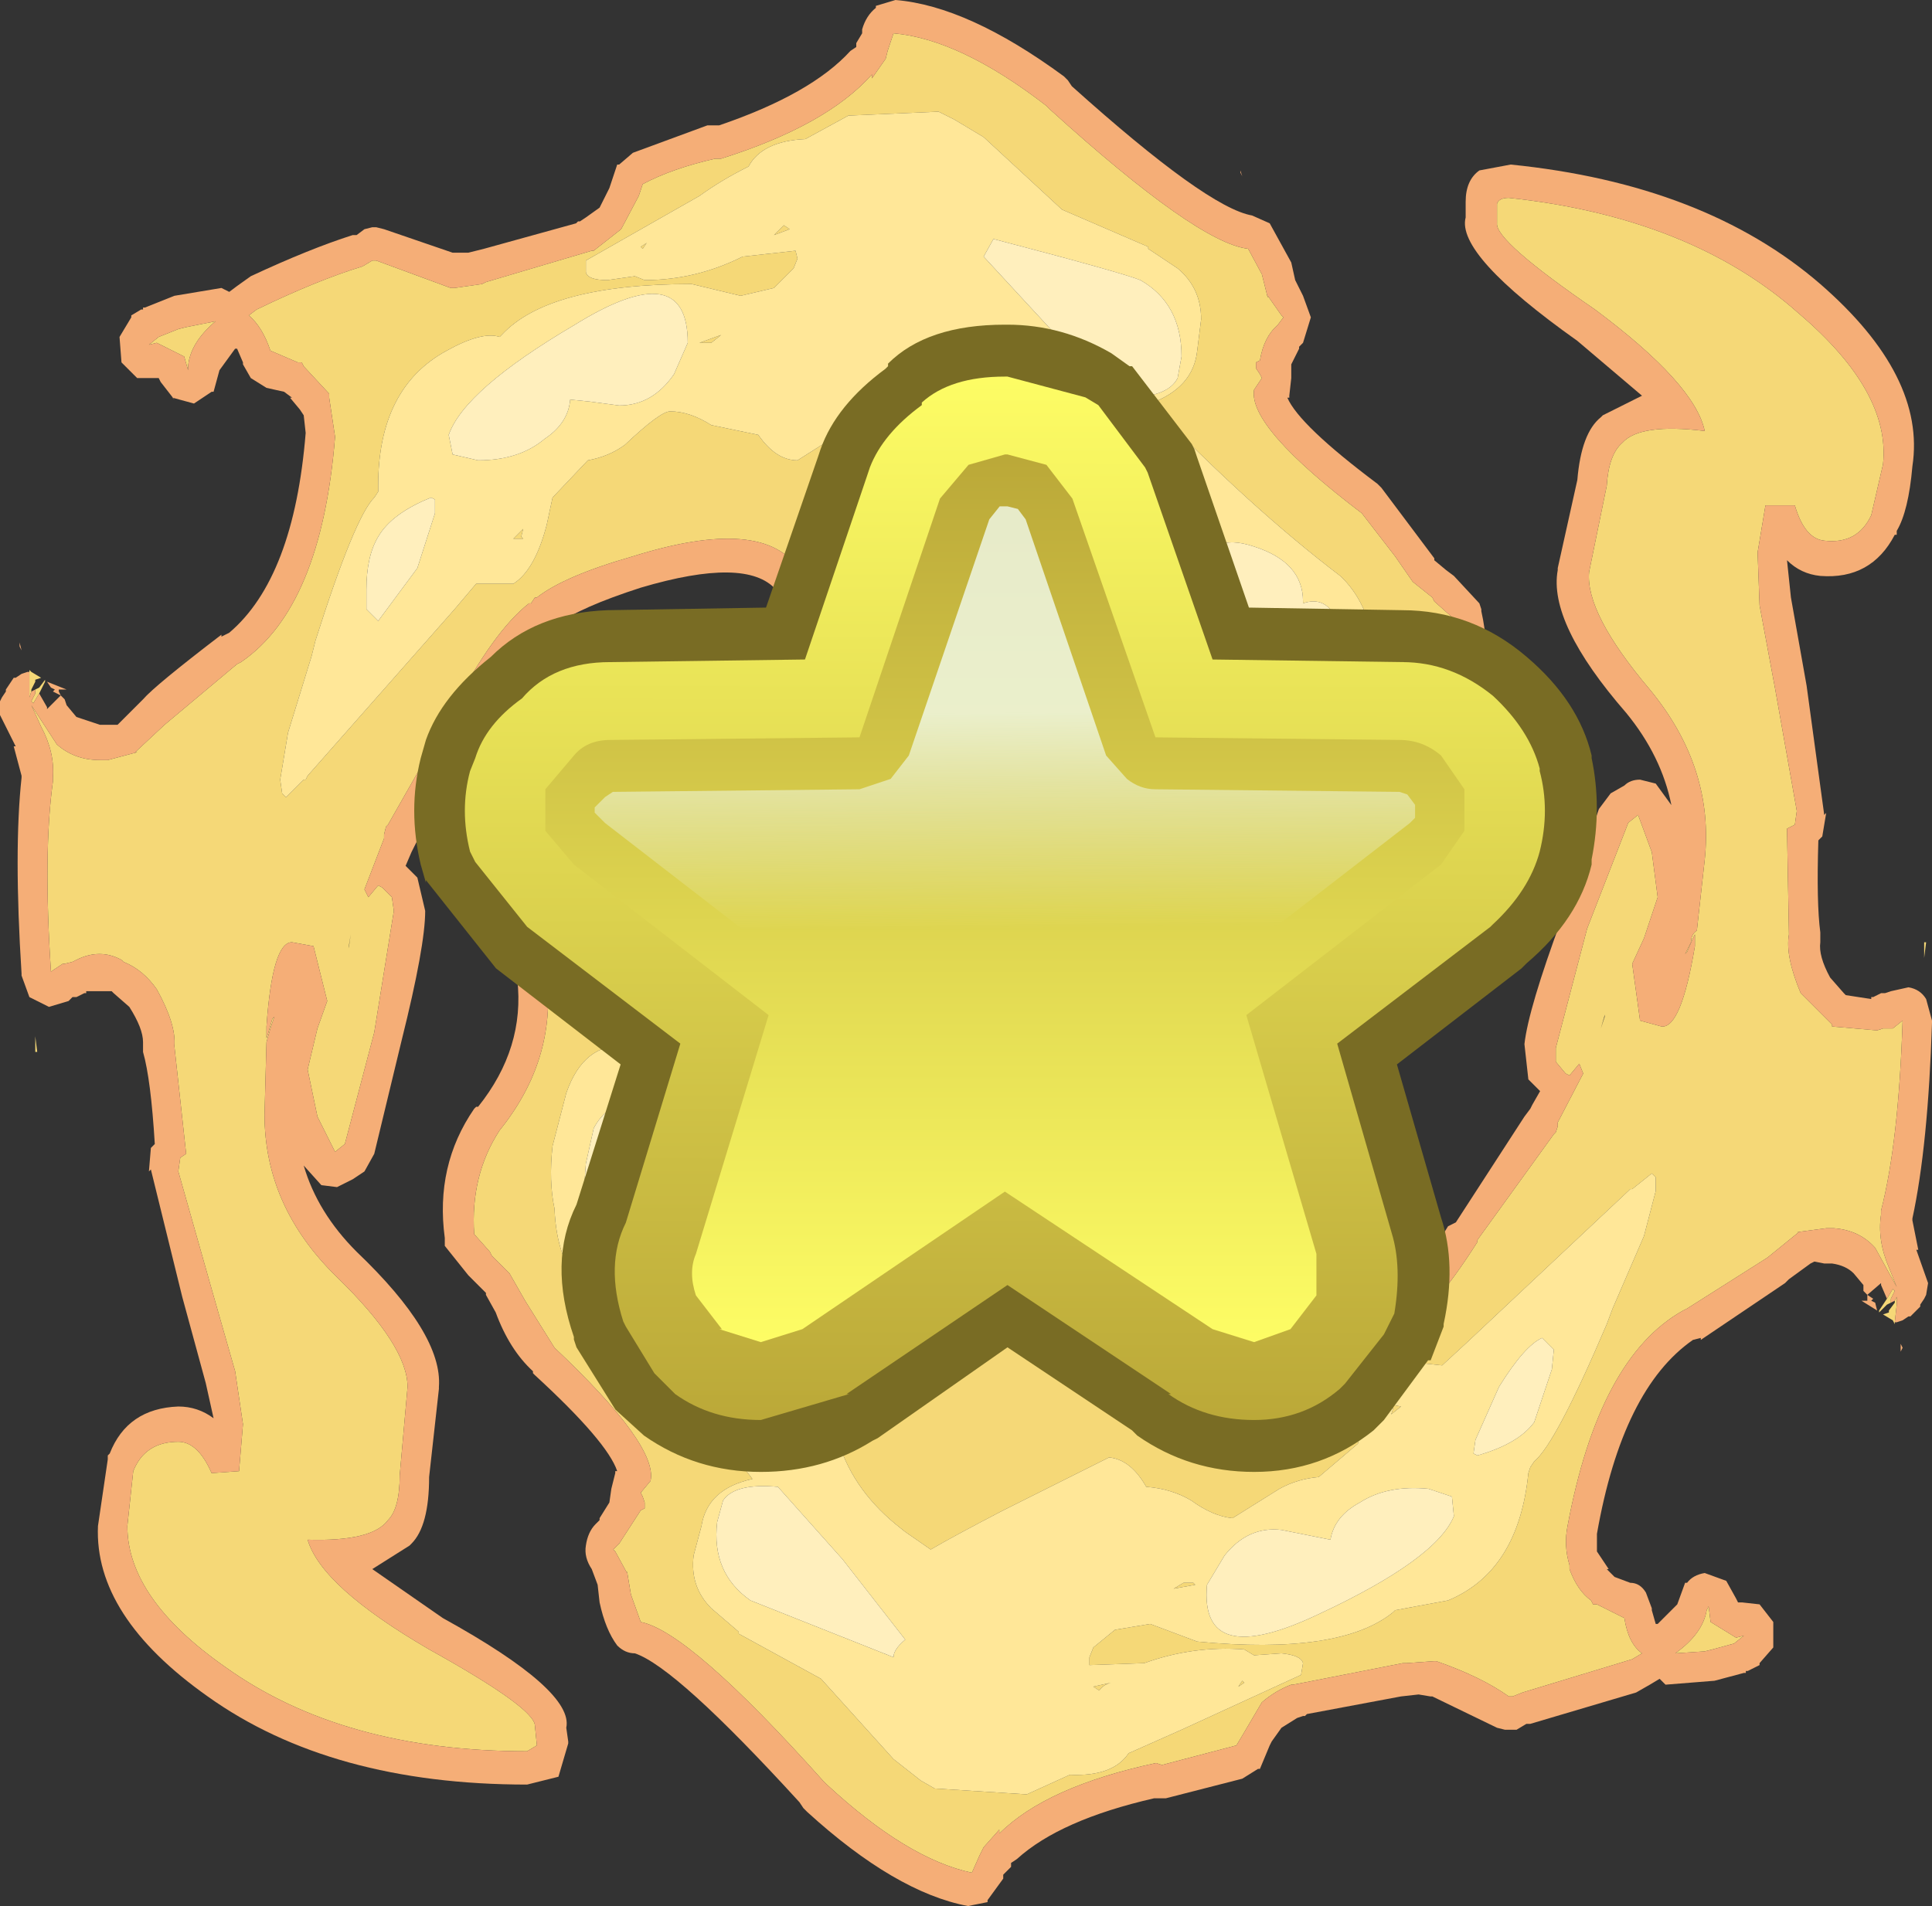 <?xml version="1.0" encoding="UTF-8" standalone="no"?>
<svg xmlns:ffdec="https://www.free-decompiler.com/flash" xmlns:xlink="http://www.w3.org/1999/xlink" ffdec:objectType="frame" height="48.65px" width="49.3px" xmlns="http://www.w3.org/2000/svg">
  <rect width="100%" height="100%" fill="#333333" stroke="none"/>
  <g transform="matrix(1.0, 0.0, 0.0, 1.0, 7.05, 4.4)">
    <use ffdec:characterId="245" height="48.65" transform="matrix(1.0, 0.0, 0.0, 1.0, -7.05, -4.4)" width="49.3" xlink:href="#shape0"/>
    <use ffdec:characterId="45" height="22.1" transform="matrix(1.325, 0.0, 0.0, 1.325, 3.487, 3.887)" width="22.8" xlink:href="#sprite0"/>
  </g>
  <defs>
    <g id="shape0" transform="matrix(1.0, 0.0, 0.0, 1.0, 7.05, 4.4)">
      <path d="M41.3 29.35 L41.3 29.4 41.25 29.3 41.0 29.15 41.15 29.1 41.15 29.05 41.3 28.85 41.3 28.8 41.35 28.7 41.35 28.85 41.35 28.9 41.3 29.35 M41.2 28.85 L41.1 28.9 40.9 29.1 40.9 29.05 41.1 28.75 41.25 28.5 41.3 28.55 41.2 28.75 41.2 28.85 M17.1 26.75 Q17.5 27.2 18.05 27.25 L20.55 27.5 21.0 27.55 Q20.75 28.25 21.05 28.95 L21.15 29.4 21.45 29.9 21.5 29.95 Q22.25 31.45 25.7 30.75 L28.25 29.95 28.3 29.95 28.4 29.8 28.45 29.8 Q29.45 29.2 30.65 27.3 L30.65 27.25 32.6 24.55 32.65 24.5 32.7 24.35 32.7 24.25 33.35 23.0 33.25 22.75 33.0 23.05 32.9 23.0 32.65 22.7 32.65 22.35 33.45 19.3 34.5 16.6 34.75 16.4 35.1 17.35 35.25 18.5 34.9 19.55 34.6 20.2 34.8 21.65 35.35 21.8 Q35.85 21.85 36.2 19.75 L36.2 19.45 36.15 19.55 36.0 19.9 35.95 19.95 36.1 19.65 Q36.1 19.45 36.25 19.35 L36.45 17.55 Q36.7 15.2 35.05 13.2 33.4 11.25 33.5 10.2 L33.95 8.0 Q34.0 7.2 34.35 6.9 34.8 6.4 36.45 6.6 36.2 5.4 33.65 3.5 31.1 1.75 31.15 1.3 L31.15 0.8 Q31.2 0.65 31.45 0.65 36.1 1.15 38.85 3.6 41.2 5.6 41.0 7.45 L40.7 8.75 Q40.35 9.5 39.5 9.4 39.0 9.35 38.75 8.5 L38.0 8.5 37.8 9.7 37.85 11.05 38.25 13.2 38.8 16.3 38.75 16.65 38.55 16.75 38.6 19.45 Q38.5 20.0 38.9 20.95 L39.7 21.75 39.7 21.8 40.85 21.9 41.0 21.85 41.25 21.85 41.5 21.65 Q41.4 24.75 40.95 26.5 L40.95 26.6 Q40.85 27.25 41.15 27.95 L41.35 28.45 40.8 27.45 Q40.4 27.0 39.75 26.95 L39.55 26.95 38.8 27.05 38.85 27.05 38.05 27.7 36.0 29.0 35.9 29.05 Q33.75 30.25 32.95 34.55 32.85 35.05 33.0 35.55 L33.0 35.65 Q33.2 36.2 33.55 36.45 L33.6 36.55 33.7 36.55 34.4 36.9 Q34.5 37.55 34.85 37.8 L34.6 37.95 31.8 38.8 31.55 38.9 31.45 38.9 Q30.75 38.4 29.6 38.0 L29.55 38.0 28.85 38.05 28.75 38.05 25.95 38.6 25.9 38.6 Q25.5 38.75 25.15 39.05 L24.65 39.9 24.5 40.15 22.6 40.65 22.45 40.6 Q19.65 41.2 18.45 42.4 L18.45 42.3 18.05 42.75 17.95 42.95 17.75 43.4 Q16.1 43.05 14.05 41.15 L13.95 41.05 Q10.55 37.25 9.3 37.0 L9.05 36.3 8.95 35.7 8.95 35.75 8.65 35.2 8.6 35.15 8.75 35.0 9.3 34.15 9.4 34.1 9.4 33.95 9.35 33.8 9.3 33.7 9.55 33.4 Q9.75 32.5 7.1 30.0 L6.35 28.8 5.95 28.1 5.5 27.65 5.45 27.55 5.05 27.1 Q4.95 25.6 5.7 24.45 7.15 22.65 6.9 20.5 L7.2 20.15 7.4 19.9 7.5 19.95 11.2 20.6 11.3 20.6 11.9 20.65 12.2 20.9 12.25 20.9 12.8 21.9 12.8 22.05 13.0 22.25 13.05 22.35 Q13.95 23.5 15.0 23.9 L14.95 23.9 15.2 24.0 15.95 24.25 Q15.85 24.5 15.9 24.75 L15.9 24.8 16.2 25.65 14.85 24.8 12.7 24.4 11.45 23.9 11.35 23.85 8.95 22.3 Q7.85 22.2 7.4 23.5 L7.05 24.85 Q6.95 25.75 7.1 26.45 7.15 27.75 7.8 28.45 9.95 30.45 12.15 33.35 11.0 33.6 10.85 34.55 L10.65 35.3 Q10.55 36.1 11.1 36.65 L11.8 37.25 11.8 37.3 13.9 38.45 15.75 40.5 16.45 41.05 16.8 41.25 19.15 41.4 20.25 40.9 Q21.35 40.95 21.75 40.35 L23.1 39.75 26.15 38.35 26.2 38.05 Q26.15 37.85 25.65 37.8 L24.95 37.85 24.7 37.7 Q23.4 37.6 22.15 38.05 L20.75 38.1 20.75 37.9 20.85 37.65 21.4 37.2 22.3 37.05 23.5 37.5 Q27.15 37.85 28.5 36.75 L28.55 36.7 29.9 36.45 Q31.7 35.7 31.95 33.2 L32.0 33.05 32.1 32.9 Q32.65 32.45 33.95 29.4 L34.1 29.0 34.9 27.15 35.2 26.0 35.2 25.65 35.1 25.55 34.6 25.95 34.55 25.95 34.5 26.0 30.4 29.85 29.75 30.45 28.8 30.35 Q28.25 30.65 27.8 31.75 L27.6 32.45 26.6 33.3 Q26.05 33.35 25.6 33.6 L24.4 34.35 Q23.9 34.3 23.35 33.9 22.85 33.6 22.2 33.55 21.8 32.85 21.25 32.8 L18.55 34.15 Q17.3 34.8 16.7 35.15 L16.05 34.7 15.8 34.5 Q14.65 33.55 14.3 32.25 L13.5 30.0 13.15 28.85 13.8 28.0 Q14.65 28.1 15.45 29.6 L16.1 31.2 Q16.6 30.9 16.7 30.3 L16.95 29.6 17.25 28.65 Q17.4 27.45 17.1 26.75 M42.1 19.65 L42.05 20.05 42.05 19.65 42.1 19.65 M33.9 21.5 L33.8 21.85 33.9 21.55 33.9 21.5 M16.65 29.55 L16.6 29.4 16.7 29.05 16.75 28.85 16.7 29.25 16.65 29.55 M36.6 37.0 L37.25 37.4 37.45 37.35 37.2 37.55 36.65 37.7 36.45 37.75 35.7 37.8 Q36.4 37.3 36.5 36.7 L36.55 36.6 36.6 37.0 M21.3 27.2 Q21.2 27.2 21.15 27.3 L21.25 27.05 21.55 26.7 21.6 27.1 21.3 27.2 M23.4 36.0 L23.45 36.05 22.9 36.15 23.15 36.0 23.4 36.0 M28.45 31.45 L28.7 31.5 28.45 31.7 28.5 31.55 28.45 31.45 M24.55 38.65 L24.65 38.5 24.7 38.55 24.55 38.65 M20.85 38.65 L21.3 38.55 Q21.1 38.6 21.0 38.75 L20.85 38.65" fill="#f5d877" fill-rule="evenodd" stroke="none"/>
      <path d="M41.1 28.75 L40.95 28.4 40.95 28.35 40.6 28.65 40.75 28.75 40.7 28.8 40.8 28.85 40.85 29.05 40.45 28.8 40.6 28.8 40.6 28.75 40.6 28.65 40.55 28.6 40.5 28.55 40.5 28.4 40.25 28.1 Q40.05 27.9 39.7 27.85 L39.5 27.85 39.25 27.8 39.15 27.85 38.6 28.25 38.55 28.3 38.5 28.35 36.35 29.8 36.35 29.75 36.15 29.8 Q34.35 31.05 33.7 34.75 L33.7 35.2 33.8 35.35 34.0 35.65 33.95 35.65 34.15 35.85 34.55 36.0 Q34.8 36.0 34.95 36.25 L35.1 36.65 35.1 36.7 35.2 37.05 35.25 37.05 35.75 36.55 35.95 36.0 36.0 36.0 Q36.15 35.8 36.45 35.75 L37.0 35.95 37.25 36.4 37.3 36.5 37.4 36.5 37.85 36.55 38.2 37.0 38.2 37.65 37.85 38.05 37.85 38.1 37.55 38.25 37.5 38.25 37.5 38.3 37.45 38.3 36.7 38.5 35.45 38.6 35.3 38.45 35.05 38.6 34.7 38.8 32.0 39.6 31.9 39.6 31.65 39.75 31.45 39.75 31.35 39.75 31.15 39.7 29.5 38.9 29.45 38.9 29.15 38.85 28.7 38.9 26.3 39.35 26.25 39.4 26.2 39.4 26.05 39.45 25.65 39.7 25.4 40.05 25.35 40.15 25.1 40.75 25.05 40.75 24.65 41.0 22.7 41.5 22.55 41.5 22.5 41.5 22.4 41.5 Q20.0 42.05 18.9 43.05 L18.75 43.15 18.75 43.25 18.55 43.45 18.55 43.55 18.15 44.1 18.15 44.15 17.65 44.25 Q15.8 43.9 13.55 41.85 L13.5 41.8 13.45 41.75 13.35 41.6 Q10.2 38.15 9.15 37.8 8.9 37.8 8.7 37.6 8.4 37.2 8.25 36.5 L8.2 36.05 8.05 35.65 Q7.85 35.35 7.9 35.05 7.95 34.7 8.15 34.5 L8.25 34.4 8.25 34.35 8.5 33.95 8.55 33.6 8.65 33.2 8.65 33.15 8.7 33.15 Q8.45 32.4 6.6 30.7 L6.55 30.65 6.55 30.6 Q5.95 30.05 5.6 29.1 L5.35 28.65 5.35 28.6 5.1 28.35 4.9 28.15 4.3 27.4 4.3 27.25 4.3 27.2 Q4.05 25.35 5.05 23.9 L5.1 23.85 5.15 23.85 Q6.35 22.35 6.15 20.6 L6.15 20.3 6.15 20.2 6.3 19.85 6.3 19.8 6.65 19.55 6.85 19.25 7.15 19.1 7.2 19.1 7.3 19.05 7.45 19.0 7.5 19.0 11.4 19.75 11.45 19.8 11.8 19.75 11.8 19.8 12.3 19.9 12.35 19.9 12.5 20.1 12.65 20.15 12.9 20.4 13.45 21.5 13.5 21.55 13.55 21.55 13.7 21.8 Q14.45 22.75 15.3 23.1 L15.45 23.1 16.15 23.35 16.6 23.8 16.7 24.45 16.65 24.65 16.7 24.8 16.85 25.05 16.85 25.2 16.9 25.25 17.05 25.4 17.25 25.6 17.55 26.0 17.6 26.1 17.7 26.1 17.7 26.15 17.75 26.1 18.15 26.35 20.6 26.6 21.05 26.1 21.55 25.9 Q21.85 25.85 22.05 26.1 L22.3 26.45 22.35 26.5 22.4 26.85 22.4 27.2 22.4 27.25 22.1 27.75 21.7 27.95 21.75 28.6 21.8 28.8 21.85 29.0 21.85 29.05 21.9 29.05 22.0 29.3 22.15 29.5 22.15 29.55 Q22.8 30.45 25.6 29.9 L27.8 29.2 27.9 29.15 28.05 29.05 28.2 28.95 Q29.0 28.4 29.9 26.9 L30.1 26.8 31.85 24.1 32.0 23.9 32.05 23.8 32.25 23.45 31.95 23.15 31.85 22.25 Q31.95 21.35 32.8 19.05 L33.75 16.25 34.05 15.85 34.4 15.65 Q34.55 15.5 34.8 15.5 L35.2 15.6 35.6 16.15 Q35.35 14.9 34.45 13.8 32.45 11.5 32.7 10.15 L32.7 10.1 33.2 7.85 Q33.3 6.65 33.8 6.25 L33.85 6.2 34.85 5.7 33.2 4.3 Q30.1 2.1 30.35 1.15 L30.35 0.8 30.35 0.75 Q30.35 0.2 30.7 -0.05 L31.5 -0.2 Q36.45 0.3 39.4 2.85 42.1 5.2 41.75 7.5 41.65 8.65 41.35 9.15 L41.35 9.25 41.3 9.25 Q40.7 10.4 39.4 10.3 38.9 10.25 38.55 9.9 L38.65 10.85 39.05 13.1 39.5 16.4 39.55 16.35 39.45 16.95 39.35 17.05 Q39.3 18.65 39.4 19.4 L39.4 19.65 Q39.35 20.0 39.65 20.55 L40.0 20.95 40.05 21.0 40.7 21.1 40.7 21.05 40.75 21.05 40.95 20.95 41.05 20.95 41.2 20.9 41.65 20.8 Q41.95 20.85 42.1 21.1 L42.25 21.65 42.25 21.7 Q42.15 24.85 41.75 26.7 L41.75 26.75 41.9 27.5 41.85 27.5 42.15 28.35 42.1 28.65 42.05 28.75 41.95 28.9 41.95 28.95 41.7 29.2 41.65 29.2 41.5 29.3 41.35 29.35 41.3 29.35 41.35 28.9 41.35 28.85 41.35 28.7 41.3 28.8 41.2 28.85 41.2 28.75 41.3 28.55 41.25 28.5 41.1 28.75 M16.2 25.65 L15.9 24.8 15.9 24.75 Q15.85 24.5 15.95 24.25 L15.2 24.0 14.95 23.9 15.0 23.9 Q13.95 23.5 13.05 22.35 L13.0 22.25 12.8 22.05 12.8 21.9 12.25 20.9 12.2 20.9 11.9 20.65 11.3 20.6 11.2 20.6 7.5 19.95 7.4 19.9 7.2 20.15 6.9 20.5 Q7.15 22.65 5.7 24.45 4.95 25.6 5.05 27.1 L5.45 27.55 5.5 27.65 5.95 28.1 6.35 28.8 7.1 30.0 Q9.75 32.5 9.55 33.4 L9.3 33.7 9.35 33.8 9.4 33.95 9.4 34.1 9.3 34.15 8.75 35.0 8.6 35.15 8.65 35.2 8.95 35.75 8.95 35.7 9.05 36.3 9.3 37.0 Q10.55 37.25 13.95 41.05 L14.05 41.15 Q16.1 43.05 17.75 43.4 L17.95 42.95 18.05 42.75 18.45 42.3 18.45 42.4 Q19.65 41.2 22.45 40.6 L22.6 40.65 24.5 40.15 24.65 39.9 25.15 39.05 Q25.5 38.75 25.9 38.6 L25.95 38.6 28.75 38.05 28.85 38.05 29.55 38.0 29.6 38.0 Q30.75 38.4 31.45 38.9 L31.55 38.9 31.8 38.8 34.6 37.95 34.85 37.8 Q34.5 37.55 34.4 36.9 L33.7 36.55 33.6 36.55 33.55 36.45 Q33.2 36.2 33.0 35.65 L33.0 35.55 Q32.85 35.05 32.95 34.55 33.75 30.25 35.9 29.05 L36.0 29.0 38.05 27.7 38.85 27.05 38.8 27.05 39.55 26.95 39.75 26.95 Q40.4 27.0 40.8 27.45 L41.35 28.45 41.15 27.95 Q40.85 27.25 40.95 26.6 L40.95 26.5 Q41.4 24.75 41.5 21.65 L41.25 21.85 41.0 21.85 40.85 21.9 39.7 21.8 39.7 21.75 38.9 20.95 Q38.5 20.0 38.6 19.45 L38.55 16.75 38.75 16.65 38.8 16.3 38.25 13.2 37.85 11.05 37.8 9.7 38.0 8.5 38.75 8.5 Q39.0 9.35 39.5 9.4 40.35 9.5 40.7 8.75 L41.0 7.45 Q41.2 5.6 38.85 3.6 36.1 1.15 31.45 0.65 31.2 0.65 31.15 0.8 L31.15 1.3 Q31.1 1.75 33.65 3.5 36.2 5.4 36.45 6.6 34.8 6.4 34.35 6.9 34.0 7.2 33.95 8.0 L33.5 10.2 Q33.4 11.25 35.05 13.2 36.7 15.2 36.45 17.55 L36.25 19.35 Q36.1 19.45 36.1 19.65 L35.95 19.95 36.0 19.9 36.15 19.55 36.2 19.45 36.2 19.75 Q35.85 21.85 35.35 21.8 L34.8 21.65 34.6 20.2 34.9 19.55 35.25 18.5 35.1 17.35 34.75 16.4 34.5 16.6 33.45 19.3 32.65 22.35 32.65 22.7 32.9 23.0 33.0 23.05 33.25 22.75 33.35 23.0 32.7 24.25 32.7 24.35 32.65 24.5 32.6 24.55 30.65 27.25 30.65 27.3 Q29.45 29.2 28.45 29.8 L28.4 29.8 28.3 29.95 28.25 29.95 25.7 30.75 Q22.25 31.45 21.5 29.95 L21.45 29.9 21.15 29.4 21.05 28.95 Q20.75 28.25 21.0 27.55 L20.55 27.5 18.05 27.25 Q17.5 27.2 17.1 26.75 L16.95 26.5 16.6 26.1 16.55 26.1 16.5 26.0 16.25 25.7 16.2 25.65 M24.65 0.1 L24.6 0.0 24.6 -0.05 24.65 0.1 M41.5 30.0 L41.45 30.1 41.45 29.9 41.5 30.0 M36.6 37.0 L36.55 36.6 36.5 36.7 Q36.4 37.3 35.7 37.8 L36.45 37.75 36.65 37.7 37.2 37.55 37.45 37.35 37.25 37.4 36.6 37.0 M21.3 27.2 L21.6 27.1 21.55 26.7 21.25 27.05 21.15 27.3 Q21.2 27.2 21.3 27.2" fill="#f5ae77" fill-rule="evenodd" stroke="none"/>
      <path d="M33.9 21.5 L33.9 21.55 33.8 21.85 33.9 21.5" fill="#f5d877" fill-opacity="0.498" fill-rule="evenodd" stroke="none"/>
      <path d="M17.1 26.75 Q17.4 27.45 17.25 28.65 L16.95 29.6 16.7 30.3 Q16.6 30.9 16.1 31.2 L15.45 29.6 Q14.65 28.1 13.8 28.0 L13.15 28.85 13.5 30.0 14.3 32.25 Q14.65 33.55 15.8 34.5 L16.05 34.7 16.7 35.15 Q17.3 34.8 18.55 34.15 L21.25 32.8 Q21.8 32.85 22.2 33.55 22.85 33.6 23.35 33.9 23.9 34.3 24.4 34.35 L25.6 33.6 Q26.05 33.35 26.6 33.3 L27.6 32.45 27.8 31.75 Q28.25 30.65 28.8 30.35 L29.75 30.45 30.4 29.85 34.5 26.0 34.55 25.95 34.6 25.95 35.1 25.55 35.2 25.65 35.2 26.0 34.9 27.15 34.1 29.0 33.95 29.4 Q32.65 32.45 32.1 32.9 L32.0 33.05 31.95 33.2 Q31.7 35.7 29.9 36.45 L28.55 36.7 28.5 36.75 Q27.15 37.85 23.5 37.5 L22.3 37.05 21.4 37.2 20.85 37.65 20.75 37.9 20.75 38.1 22.15 38.05 Q23.4 37.6 24.7 37.7 L24.95 37.85 25.65 37.8 Q26.15 37.85 26.2 38.05 L26.15 38.35 23.1 39.75 21.75 40.35 Q21.35 40.95 20.25 40.9 L19.15 41.4 16.8 41.25 16.45 41.05 15.75 40.5 13.9 38.45 11.8 37.3 11.8 37.25 11.1 36.65 Q10.55 36.1 10.65 35.3 L10.85 34.55 Q11.0 33.6 12.15 33.35 9.95 30.45 7.8 28.45 7.15 27.75 7.1 26.45 6.95 25.75 7.05 24.85 L7.4 23.5 Q7.85 22.2 8.95 22.3 L11.35 23.85 11.45 23.9 12.7 24.4 14.85 24.8 16.2 25.65 16.25 25.7 16.5 26.0 16.55 26.1 16.6 26.1 16.95 26.5 17.1 26.75 M8.1 24.4 L7.9 25.3 Q7.65 28.15 8.8 27.85 L8.8 27.9 Q8.7 28.9 9.9 29.4 11.05 29.95 11.15 28.85 L10.9 26.65 10.9 26.3 11.45 25.7 11.2 24.6 10.8 23.65 9.3 23.5 Q8.4 23.8 8.1 24.4 M16.65 29.55 L16.7 29.25 16.75 28.85 16.7 29.05 16.6 29.4 16.65 29.55 M12.1 36.45 L15.75 37.9 Q15.75 37.7 16.05 37.45 L14.45 35.4 12.8 33.55 Q11.7 33.45 11.4 33.9 L11.25 34.45 Q11.1 35.75 12.1 36.45 M32.6 30.05 L32.3 29.75 Q31.85 29.95 31.2 31.0 L30.6 32.35 30.55 32.7 30.65 32.75 Q31.7 32.45 32.1 31.9 L32.55 30.55 32.6 30.05 M23.75 36.05 Q23.55 38.25 26.6 36.8 29.6 35.4 30.05 34.3 L30.0 33.8 29.4 33.6 Q28.35 33.5 27.65 33.95 27.0 34.3 26.9 34.9 L26.4 34.8 25.65 34.65 Q24.8 34.55 24.2 35.3 L23.75 36.05 M20.85 38.65 L21.0 38.75 Q21.1 38.6 21.3 38.55 L20.85 38.65 M24.55 38.65 L24.7 38.55 24.65 38.5 24.55 38.65 M28.45 31.45 L28.5 31.55 28.45 31.7 28.7 31.5 28.45 31.45 M23.4 36.0 L23.15 36.0 22.9 36.15 23.45 36.05 23.4 36.0" fill="#ffe798" fill-rule="evenodd" stroke="none"/>
      <path d="M8.1 24.4 Q8.4 23.8 9.3 23.5 L10.8 23.65 11.2 24.6 11.45 25.7 10.9 26.3 10.9 26.65 11.15 28.85 Q11.05 29.95 9.9 29.4 8.7 28.9 8.8 27.9 L8.8 27.85 Q7.65 28.15 7.9 25.3 L8.1 24.4 M32.6 30.05 L32.55 30.55 32.1 31.9 Q31.7 32.45 30.65 32.75 L30.55 32.7 30.6 32.35 31.2 31.0 Q31.85 29.95 32.3 29.75 L32.6 30.05 M12.1 36.45 Q11.1 35.75 11.25 34.45 L11.4 33.9 Q11.7 33.45 12.8 33.55 L14.45 35.4 16.05 37.45 Q15.75 37.7 15.75 37.9 L12.1 36.45 M23.75 36.05 L24.2 35.3 Q24.8 34.55 25.65 34.65 L26.4 34.8 26.9 34.9 Q27.0 34.3 27.65 33.95 28.35 33.5 29.4 33.6 L30.0 33.8 30.05 34.3 Q29.6 35.4 26.6 36.8 23.55 38.25 23.75 36.05" fill="#ffefbd" fill-rule="evenodd" stroke="none"/>
      <path d="M-6.3 12.75 L-6.3 12.7 -6.25 12.75 -6.0 12.9 -6.15 12.95 -6.15 13.0 -6.25 13.2 -6.25 13.25 -6.3 13.4 -6.3 13.25 -6.3 13.2 -6.3 12.75 M-6.15 13.2 L-6.05 13.15 -5.9 12.95 -5.9 13.0 -6.05 13.3 -6.2 13.55 -6.25 13.5 -6.15 13.3 -6.15 13.2 M18.05 12.9 Q17.6 12.5 17.05 12.5 L14.5 12.5 14.05 12.5 Q14.25 11.8 13.9 11.1 L13.75 10.7 13.4 10.2 13.35 10.15 Q12.45 8.75 9.1 9.8 7.35 10.3 6.65 10.85 L6.6 10.85 6.5 11.0 6.45 11.0 Q5.55 11.7 4.5 13.7 L4.5 13.75 2.85 16.65 2.8 16.7 2.75 16.9 2.75 17.0 2.25 18.3 2.35 18.5 2.6 18.2 2.7 18.25 2.95 18.5 3.0 18.85 2.5 21.95 1.75 24.8 1.5 25.0 1.05 24.1 0.8 22.9 1.05 21.85 1.3 21.15 0.95 19.75 0.4 19.65 Q-0.1 19.65 -0.25 21.8 L-0.25 22.1 -0.2 21.95 -0.1 21.6 -0.05 21.55 -0.15 21.85 -0.25 22.2 -0.3 24.05 Q-0.3 26.4 1.55 28.2 3.35 29.95 3.35 31.0 L3.15 33.25 Q3.15 34.1 2.85 34.4 2.45 34.95 0.8 34.9 1.15 36.1 3.9 37.7 6.6 39.2 6.6 39.65 L6.65 40.15 6.4 40.3 Q1.7 40.3 -1.3 38.15 -3.8 36.4 -3.8 34.55 L-3.65 33.15 Q-3.35 32.4 -2.5 32.4 -2.0 32.4 -1.65 33.2 L-0.95 33.15 -0.85 31.95 -1.05 30.6 -1.65 28.5 -2.5 25.5 -2.45 25.15 -2.3 25.05 -2.6 22.3 Q-2.55 21.75 -3.05 20.85 -3.4 20.35 -3.9 20.15 L-3.95 20.1 Q-4.5 19.8 -5.1 20.1 L-5.2 20.15 -5.4 20.2 -5.45 20.2 -5.75 20.4 Q-5.95 17.35 -5.7 15.55 L-5.7 15.45 Q-5.65 14.8 -6.0 14.15 L-6.25 13.6 -5.6 14.6 Q-5.15 15.0 -4.5 15.0 L-4.3 15.0 -3.55 14.8 -3.6 14.8 -2.85 14.1 -1.0 12.55 -0.9 12.5 Q1.15 11.1 1.5 6.75 L1.35 5.75 1.35 5.65 0.7 4.95 0.65 4.85 0.55 4.85 -0.15 4.55 Q-0.35 3.95 -0.7 3.65 L-0.5 3.5 Q1.05 2.75 2.2 2.4 L2.45 2.25 2.55 2.25 4.45 2.95 4.55 2.95 5.25 2.85 5.35 2.8 8.05 2.0 8.1 2.0 8.8 1.45 9.25 0.6 9.35 0.3 Q10.1 -0.1 11.2 -0.35 L11.35 -0.35 Q14.05 -1.2 15.2 -2.5 L15.2 -2.4 15.55 -2.9 15.6 -3.1 15.75 -3.55 Q17.45 -3.4 19.65 -1.7 L19.75 -1.6 Q23.5 1.8 24.8 1.95 L25.15 2.6 25.3 3.2 25.3 3.15 25.65 3.65 25.7 3.7 25.55 3.9 Q25.2 4.2 25.1 4.8 L25.0 4.85 25.0 5.0 25.1 5.15 25.15 5.25 24.95 5.55 Q24.8 6.5 27.7 8.7 L28.55 9.8 29.0 10.45 29.5 10.85 29.55 10.95 30.0 11.35 Q30.25 12.85 29.65 14.1 28.35 16.05 28.85 18.15 L28.55 18.5 28.4 18.75 28.3 18.75 24.5 18.45 24.4 18.45 23.8 18.5 23.5 18.25 23.45 18.25 22.8 17.35 22.8 17.2 22.55 17.0 22.5 16.9 Q21.5 15.85 20.4 15.55 L20.45 15.55 20.2 15.5 19.45 15.3 19.45 14.8 19.45 14.75 19.05 13.95 20.5 14.65 22.65 14.85 23.95 15.2 24.05 15.25 26.6 16.55 Q27.7 16.55 28.05 15.2 L28.25 13.85 28.05 12.2 Q27.85 10.95 27.15 10.3 24.85 8.55 22.3 5.9 23.4 5.5 23.5 4.55 L23.6 3.75 Q23.6 2.95 23.0 2.45 L22.25 1.95 22.25 1.9 20.05 0.95 18.05 -0.9 17.3 -1.35 16.9 -1.55 14.6 -1.45 13.5 -0.85 Q12.4 -0.8 12.05 -0.15 11.35 0.2 10.8 0.6 L7.9 2.25 7.9 2.55 Q7.95 2.75 8.45 2.75 L9.15 2.65 9.4 2.75 Q10.7 2.75 11.9 2.15 L13.25 2.0 13.3 2.2 13.2 2.45 12.7 2.95 11.85 3.15 10.6 2.85 Q6.95 2.85 5.75 4.15 L5.7 4.2 Q5.25 4.05 4.35 4.55 2.6 5.5 2.6 8.0 L2.6 8.15 2.5 8.3 Q2.0 8.8 1.0 11.95 L0.9 12.35 0.3 14.3 0.1 15.5 0.15 15.85 0.25 15.95 0.7 15.5 0.75 15.5 0.8 15.4 4.55 11.15 5.1 10.5 6.05 10.5 Q6.6 10.15 6.9 9.0 L7.05 8.3 7.95 7.35 Q8.5 7.25 8.9 6.95 9.8 6.1 10.05 6.1 10.55 6.1 11.1 6.45 L12.3 6.7 Q12.75 7.35 13.3 7.35 L15.9 5.7 17.65 4.55 18.3 4.95 18.6 5.1 Q19.8 5.95 20.3 7.2 L21.3 9.35 21.75 10.45 21.2 11.35 Q20.35 11.35 19.4 9.9 L18.6 8.4 Q18.15 8.75 18.1 9.35 L17.9 10.05 17.7 11.05 Q17.7 12.25 18.05 12.9 M12.95 1.35 L13.1 1.45 12.7 1.6 12.95 1.35 M11.1 4.35 L10.85 4.35 10.8 4.35 11.35 4.15 11.1 4.35 M18.25 10.1 L18.3 10.25 18.25 10.6 18.2 10.8 18.2 10.4 18.25 10.1 M9.35 1.95 L9.3 1.9 9.45 1.8 9.35 1.95 M6.05 9.35 L6.3 9.1 6.25 9.3 6.3 9.35 6.05 9.35 M1.9 19.45 L1.85 19.75 1.85 19.8 1.9 19.45 M13.5 13.0 L13.8 12.9 13.95 12.75 13.85 13.0 13.6 13.4 13.5 13.0 M-3.25 4.4 L-3.0 4.2 -2.5 4.0 -2.3 3.95 -1.55 3.8 Q-2.2 4.35 -2.25 4.95 L-2.25 5.05 -2.35 4.7 -3.05 4.35 -3.25 4.4 M-6.15 22.05 L-6.1 22.45 -6.15 22.45 -6.15 22.05" fill="#f5d877" fill-rule="evenodd" stroke="none"/>
      <path d="M1.9 19.45 L1.85 19.8 1.85 19.75 1.9 19.45" fill="#f5d877" fill-opacity="0.498" fill-rule="evenodd" stroke="none"/>
      <path d="M18.05 12.9 Q17.7 12.25 17.7 11.05 L17.9 10.05 18.1 9.35 Q18.15 8.75 18.6 8.4 L19.4 9.9 Q20.35 11.35 21.2 11.35 L21.75 10.45 21.3 9.35 20.3 7.2 Q19.8 5.95 18.6 5.1 L18.3 4.95 17.65 4.55 15.9 5.7 13.3 7.35 Q12.75 7.35 12.3 6.7 L11.1 6.45 Q10.55 6.1 10.05 6.1 9.8 6.1 8.9 6.95 8.5 7.25 7.95 7.35 L7.05 8.3 6.9 9.0 Q6.6 10.15 6.05 10.5 L5.1 10.5 4.55 11.15 0.8 15.4 0.75 15.5 0.7 15.5 0.25 15.95 0.15 15.85 0.1 15.5 0.3 14.3 0.9 12.35 1.0 11.95 Q2.0 8.8 2.5 8.3 L2.6 8.15 2.6 8.0 Q2.6 5.5 4.35 4.55 5.25 4.05 5.7 4.2 L5.75 4.15 Q6.95 2.85 10.6 2.85 L11.85 3.15 12.7 2.95 13.2 2.45 13.3 2.2 13.25 2.0 11.9 2.15 Q10.7 2.75 9.4 2.75 L9.15 2.65 8.45 2.75 Q7.95 2.75 7.9 2.55 L7.9 2.25 10.8 0.6 Q11.35 0.2 12.05 -0.15 12.4 -0.8 13.5 -0.85 L14.6 -1.45 16.9 -1.55 17.3 -1.35 18.05 -0.9 20.05 0.95 22.25 1.9 22.25 1.95 23.0 2.45 Q23.6 2.95 23.6 3.75 L23.5 4.55 Q23.4 5.5 22.3 5.9 24.85 8.55 27.15 10.3 27.85 10.95 28.05 12.2 L28.25 13.85 28.05 15.2 Q27.7 16.55 26.6 16.55 L24.05 15.25 23.95 15.2 22.65 14.85 20.5 14.65 19.05 13.95 19.0 13.9 18.75 13.6 18.65 13.5 18.6 13.5 18.25 13.15 18.05 12.9 M23.1 4.7 Q23.1 3.35 22.05 2.75 21.55 2.55 18.3 1.7 L18.05 2.15 19.85 4.1 21.65 5.75 Q22.75 5.75 23.0 5.25 L23.1 4.7 M23.75 10.25 L24.2 12.4 24.25 12.75 23.75 13.4 24.1 14.5 24.6 15.4 26.15 15.4 Q27.0 15.0 27.25 14.4 L27.35 13.45 Q27.35 10.6 26.2 11.0 L26.2 10.95 Q26.2 9.95 24.95 9.55 23.75 9.15 23.75 10.25 M11.1 4.35 L11.35 4.15 10.8 4.35 10.85 4.35 11.1 4.35 M12.95 1.35 L12.7 1.6 13.1 1.45 12.95 1.35 M10.5 4.35 Q10.5 2.1 7.6 3.9 4.8 5.55 4.4 6.7 L4.5 7.2 5.15 7.35 Q6.2 7.35 6.85 6.8 7.45 6.4 7.5 5.8 L8.0 5.85 8.75 5.95 Q9.6 5.95 10.15 5.15 L10.5 4.35 M9.35 1.95 L9.45 1.8 9.3 1.9 9.35 1.95 M18.25 10.1 L18.2 10.4 18.2 10.8 18.25 10.6 18.3 10.25 18.25 10.1 M4.05 8.35 L3.95 8.3 Q2.95 8.7 2.6 9.3 2.3 9.8 2.3 10.65 L2.3 11.15 2.6 11.45 3.6 10.1 4.05 8.7 4.05 8.35 M6.05 9.35 L6.3 9.35 6.25 9.3 6.3 9.1 6.05 9.35" fill="#ffe798" fill-rule="evenodd" stroke="none"/>
      <path d="M23.75 10.25 Q23.75 9.15 24.95 9.55 26.2 9.95 26.2 10.95 L26.2 11.0 Q27.35 10.6 27.35 13.45 L27.25 14.4 Q27.0 15.0 26.15 15.4 L24.6 15.4 24.1 14.5 23.75 13.4 24.25 12.75 24.2 12.4 23.75 10.25 M23.1 4.7 L23.0 5.25 Q22.75 5.75 21.65 5.75 L19.85 4.1 18.05 2.15 18.3 1.7 Q21.55 2.55 22.05 2.75 23.1 3.35 23.1 4.7 M10.5 4.35 L10.15 5.15 Q9.6 5.95 8.75 5.95 L8.0 5.85 7.5 5.8 Q7.45 6.4 6.85 6.8 6.2 7.35 5.15 7.35 L4.5 7.2 4.4 6.7 Q4.8 5.55 7.6 3.9 10.5 2.1 10.5 4.35 M4.05 8.35 L4.05 8.7 3.6 10.1 2.6 11.45 2.3 11.15 2.3 10.65 Q2.3 9.8 2.6 9.3 2.95 8.7 3.95 8.3 L4.05 8.35" fill="#ffefbd" fill-rule="evenodd" stroke="none"/>
      <path d="M-6.05 13.3 L-5.85 13.65 -5.85 13.7 -5.5 13.35 -5.7 13.25 -5.65 13.2 -5.75 13.15 -5.85 13.0 -5.35 13.2 -5.5 13.2 -5.55 13.2 -5.55 13.25 -5.5 13.35 -5.45 13.4 -5.4 13.45 -5.35 13.6 -5.1 13.9 -4.5 14.1 -4.3 14.1 -4.05 14.1 -4.0 14.05 -3.5 13.55 -3.45 13.5 -3.4 13.45 Q-3.1 13.1 -1.4 11.8 L-1.4 11.85 -1.2 11.75 Q0.45 10.35 0.75 6.65 L0.7 6.2 0.6 6.05 0.35 5.75 0.4 5.75 0.2 5.6 -0.25 5.5 -0.65 5.25 -0.85 4.9 -0.85 4.85 -1.0 4.5 -1.05 4.5 -1.45 5.05 -1.6 5.6 -1.65 5.6 -2.1 5.9 -2.65 5.75 -2.6 5.8 -2.95 5.35 -3.0 5.25 -3.1 5.25 -3.55 5.25 -3.95 4.85 -4.0 4.2 -3.7 3.7 -3.7 3.65 -3.45 3.5 -3.4 3.5 -3.4 3.45 -3.35 3.45 -2.6 3.15 -1.4 2.95 -1.2 3.05 -1.0 2.9 -0.65 2.65 Q0.85 1.95 1.95 1.6 L2.05 1.6 2.25 1.45 2.45 1.4 2.55 1.4 2.75 1.45 4.5 2.05 4.6 2.05 4.9 2.05 5.3 1.95 7.65 1.3 7.7 1.25 7.75 1.25 7.9 1.15 8.25 0.9 8.45 0.5 8.5 0.4 8.7 -0.2 8.75 -0.2 9.1 -0.5 11.0 -1.2 11.15 -1.2 11.2 -1.2 11.3 -1.2 Q13.65 -2.0 14.65 -3.1 L14.8 -3.2 14.8 -3.3 14.95 -3.55 14.95 -3.65 Q15.05 -4.0 15.3 -4.2 L15.3 -4.25 15.8 -4.4 Q17.65 -4.25 20.1 -2.45 L20.15 -2.4 20.2 -2.35 20.3 -2.2 Q23.75 0.9 24.9 1.1 L25.35 1.3 25.9 2.3 26.0 2.75 26.2 3.15 26.4 3.7 26.2 4.35 26.1 4.45 26.1 4.5 25.9 4.9 25.9 5.25 25.85 5.7 25.85 5.75 25.8 5.75 Q26.1 6.45 28.1 7.95 L28.15 8.0 28.2 8.05 29.25 9.45 29.55 9.85 29.55 9.9 29.85 10.15 30.05 10.3 30.7 11.0 30.75 11.15 30.75 11.2 Q31.15 13.0 30.35 14.6 L30.3 14.65 30.25 14.65 Q29.2 16.25 29.55 17.95 L29.6 18.25 29.6 18.35 29.5 18.7 29.5 18.75 29.15 19.05 29.0 19.35 28.7 19.55 28.65 19.55 28.55 19.6 28.45 19.65 28.4 19.65 24.4 19.3 24.35 19.3 24.0 19.35 24.0 19.3 23.5 19.25 23.45 19.25 Q23.3 19.25 23.25 19.1 L23.1 19.05 22.85 18.85 22.2 17.8 22.15 17.75 22.1 17.75 21.9 17.5 Q21.1 16.65 20.2 16.4 L20.05 16.4 19.35 16.2 18.85 15.8 Q18.65 15.55 18.7 15.2 L18.7 15.0 18.65 14.85 18.5 14.6 18.45 14.5 18.45 14.45 18.4 14.4 18.25 14.3 18.05 14.1 17.7 13.7 17.65 13.6 17.55 13.6 17.5 13.55 17.5 13.6 17.05 13.4 14.55 13.4 14.15 14.0 13.7 14.25 13.2 14.1 12.9 13.7 12.85 13.65 12.75 13.35 12.7 13.0 12.7 12.95 Q12.7 12.65 12.95 12.4 13.1 12.15 13.35 12.15 L13.2 11.55 13.15 11.35 13.1 11.15 13.1 11.1 13.05 11.1 12.9 10.85 12.75 10.7 12.75 10.65 Q12.0 9.8 9.3 10.6 7.75 11.1 7.15 11.55 L7.1 11.6 6.95 11.7 6.8 11.8 Q6.05 12.45 5.3 14.05 L5.15 14.2 3.6 17.05 3.5 17.25 3.45 17.35 3.3 17.7 3.6 18.0 3.8 18.85 Q3.8 19.75 3.2 22.15 L2.5 25.05 2.25 25.5 1.95 25.7 1.55 25.9 1.15 25.85 0.7 25.35 Q1.05 26.55 2.05 27.55 4.25 29.65 4.15 31.0 L4.15 31.05 3.9 33.3 Q3.9 34.55 3.45 35.0 L3.4 35.05 2.45 35.65 4.25 36.9 Q7.6 38.75 7.4 39.7 L7.45 40.05 7.45 40.1 7.2 40.95 6.4 41.15 Q1.4 41.15 -1.75 38.9 -4.65 36.85 -4.55 34.55 L-4.3 32.85 -4.3 32.75 -4.25 32.7 Q-3.8 31.55 -2.5 31.5 -2.0 31.5 -1.6 31.8 L-1.8 30.9 -2.4 28.7 -3.2 25.45 -3.25 25.5 -3.2 24.9 -3.1 24.8 Q-3.2 23.15 -3.4 22.45 L-3.4 22.2 Q-3.4 21.85 -3.75 21.3 L-4.15 20.95 -4.2 20.9 -4.85 20.9 -4.85 20.95 -4.9 20.95 -5.1 21.05 -5.2 21.05 -5.3 21.15 -5.8 21.3 -6.3 21.05 -6.5 20.5 -6.5 20.45 Q-6.7 17.3 -6.5 15.45 L-6.5 15.4 -6.7 14.65 -6.65 14.65 -7.05 13.85 -7.05 13.5 -7.0 13.4 -6.9 13.25 -6.9 13.2 -6.7 12.9 -6.65 12.9 -6.5 12.8 -6.35 12.75 -6.3 12.75 -6.3 13.2 -6.3 13.25 -6.3 13.4 -6.25 13.25 -6.15 13.2 -6.15 13.3 -6.25 13.5 -6.2 13.55 -6.05 13.3 M19.05 13.95 L19.45 14.75 19.45 14.8 19.45 15.3 20.2 15.5 20.45 15.55 20.4 15.55 Q21.5 15.85 22.5 16.9 L22.55 17.0 22.8 17.2 22.8 17.35 23.45 18.25 23.5 18.25 23.8 18.5 24.4 18.45 24.5 18.45 28.3 18.75 28.4 18.75 28.55 18.5 28.85 18.15 Q28.35 16.05 29.65 14.1 30.25 12.85 30.0 11.35 L29.55 10.95 29.5 10.85 29.0 10.45 28.55 9.8 27.7 8.7 Q24.8 6.5 24.95 5.55 L25.15 5.25 25.1 5.15 25.0 5.0 25.0 4.85 25.1 4.8 Q25.2 4.2 25.55 3.9 L25.7 3.7 25.65 3.65 25.3 3.15 25.3 3.2 25.15 2.6 24.8 1.95 Q23.5 1.8 19.75 -1.6 L19.65 -1.7 Q17.45 -3.4 15.75 -3.55 L15.6 -3.1 15.55 -2.9 15.2 -2.4 15.2 -2.5 Q14.05 -1.2 11.35 -0.35 L11.2 -0.35 Q10.1 -0.1 9.35 0.3 L9.25 0.6 8.8 1.45 8.1 2.0 8.05 2.0 5.35 2.8 5.25 2.85 4.55 2.95 4.45 2.95 2.55 2.25 2.45 2.25 2.2 2.4 Q1.05 2.75 -0.5 3.5 L-0.7 3.65 Q-0.35 3.95 -0.15 4.55 L0.55 4.85 0.65 4.85 0.7 4.95 1.35 5.65 1.35 5.75 1.5 6.75 Q1.15 11.1 -0.9 12.5 L-1.0 12.55 -2.85 14.1 -3.6 14.8 -3.55 14.8 -4.3 15.0 -4.5 15.0 Q-5.15 15.0 -5.6 14.6 L-6.25 13.6 -6.0 14.15 Q-5.65 14.8 -5.7 15.45 L-5.7 15.55 Q-5.95 17.35 -5.75 20.4 L-5.45 20.2 -5.4 20.2 -5.2 20.15 -5.1 20.1 Q-4.5 19.8 -3.95 20.1 L-3.9 20.15 Q-3.4 20.35 -3.05 20.85 -2.55 21.75 -2.6 22.3 L-2.3 25.05 -2.45 25.15 -2.5 25.5 -1.65 28.5 -1.05 30.6 -0.85 31.95 -0.95 33.15 -1.65 33.2 Q-2.0 32.4 -2.5 32.4 -3.35 32.4 -3.65 33.15 L-3.8 34.55 Q-3.8 36.4 -1.3 38.15 1.7 40.3 6.4 40.3 L6.65 40.15 6.6 39.65 Q6.6 39.2 3.9 37.7 1.15 36.1 0.8 34.9 2.45 34.95 2.85 34.4 3.15 34.1 3.15 33.25 L3.35 31.0 Q3.35 29.95 1.55 28.2 -0.3 26.4 -0.3 24.05 L-0.25 22.2 -0.15 21.85 -0.05 21.55 -0.1 21.6 -0.2 21.95 -0.25 22.1 -0.25 21.8 Q-0.1 19.65 0.4 19.65 L0.95 19.75 1.3 21.15 1.05 21.85 0.8 22.9 1.05 24.1 1.5 25.0 1.75 24.8 2.5 21.95 3.0 18.85 2.95 18.5 2.7 18.25 2.6 18.2 2.35 18.5 2.25 18.3 2.75 17.0 2.75 16.9 2.8 16.7 2.85 16.65 4.5 13.75 4.5 13.7 Q5.55 11.7 6.45 11.0 L6.5 11.0 6.6 10.85 6.65 10.85 Q7.35 10.3 9.1 9.8 12.45 8.75 13.35 10.15 L13.4 10.2 13.75 10.7 13.9 11.1 Q14.25 11.8 14.05 12.5 L14.5 12.5 17.05 12.5 Q17.6 12.5 18.05 12.9 L18.25 13.15 18.6 13.5 18.65 13.5 18.75 13.6 19.0 13.9 19.05 13.95 M13.5 13.0 L13.6 13.4 13.85 13.0 13.95 12.75 13.8 12.9 13.5 13.0 M-3.25 4.4 L-3.05 4.35 -2.35 4.7 -2.25 5.05 -2.25 4.95 Q-2.2 4.35 -1.55 3.8 L-2.3 3.95 -2.5 4.0 -3.0 4.2 -3.25 4.4 M-6.5 12.2 L-6.55 12.1 -6.55 12.0 -6.5 12.2" fill="#f5ae77" fill-rule="evenodd" stroke="none"/>
    </g>
    <g id="sprite0" transform="matrix(1.0, 0.0, 0.0, 1.0, 2.5, 2.5)">
      <use ffdec:characterId="44" height="22.1" transform="matrix(1.0, 0.0, 0.0, 1.0, -2.5, -2.5)" width="22.8" xlink:href="#shape1"/>
    </g>
    <g id="shape1" transform="matrix(1.0, 0.0, 0.0, 1.0, 2.5, 2.5)">
      <path d="M5.35 -0.1 Q5.65 -0.95 6.6 -1.65 L6.65 -1.7 6.65 -1.75 Q7.4 -2.5 8.9 -2.5 L8.95 -2.5 Q10.0 -2.5 10.95 -1.95 L11.3 -1.7 11.35 -1.7 12.5 -0.2 12.55 -0.1 12.6 0.05 13.6 2.95 16.55 3.0 Q17.9 3.0 18.95 3.9 19.95 4.75 20.2 5.8 L20.2 5.85 Q20.4 6.8 20.2 7.8 L20.2 7.9 Q19.95 8.95 18.95 9.8 L18.85 9.9 16.45 11.75 17.3 14.7 Q17.6 15.6 17.35 16.75 L17.35 16.8 17.1 17.45 17.05 17.45 16.2 18.6 16.15 18.65 16.05 18.75 16.0 18.8 Q15.0 19.6 13.7 19.6 12.45 19.6 11.45 18.9 L11.35 18.8 8.95 17.2 6.45 18.95 6.35 19.0 Q5.4 19.6 4.2 19.6 2.95 19.6 1.95 18.9 L1.4 18.4 0.65 17.2 0.6 17.05 0.6 17.0 Q0.1 15.55 0.65 14.45 L1.5 11.75 -0.9 9.9 -2.25 8.2 -2.25 8.25 -2.35 7.9 Q-2.6 6.85 -2.35 5.85 L-2.25 5.5 Q-1.95 4.65 -1.0 3.9 -0.15 3.05 1.25 3.0 L4.3 2.95 5.3 0.05 5.35 -0.1" fill="#796c24" fill-rule="evenodd" stroke="none"/>
      <path d="M7.3 -1.0 Q7.85 -1.5 8.9 -1.5 L8.95 -1.5 10.45 -1.1 10.7 -0.95 11.6 0.25 11.65 0.35 12.9 3.95 16.55 4.0 Q17.5 4.0 18.3 4.65 19.0 5.3 19.2 6.05 L19.2 6.1 Q19.4 6.85 19.2 7.65 19.0 8.4 18.3 9.05 L18.25 9.1 15.3 11.35 16.35 15.0 Q16.55 15.65 16.4 16.55 L16.2 16.95 15.45 17.9 15.35 18.0 Q14.65 18.6 13.7 18.6 12.75 18.6 12.05 18.1 L12.1 18.1 8.95 16.0 5.85 18.1 5.9 18.1 4.2 18.6 Q3.25 18.6 2.55 18.1 L2.15 17.7 1.6 16.8 1.55 16.7 Q1.2 15.6 1.6 14.8 L2.65 11.35 -0.3 9.1 -1.3 7.85 -1.4 7.65 Q-1.6 6.85 -1.4 6.1 L-1.3 5.85 Q-1.1 5.2 -0.4 4.7 0.2 4.0 1.3 4.0 L5.05 3.95 6.25 0.4 6.3 0.25 Q6.55 -0.4 7.3 -0.95 L7.3 -1.0" fill="url(#gradient0)" fill-rule="evenodd" stroke="none"/>
      <path d="M17.3 5.8 L17.75 6.45 17.75 7.25 17.3 7.9 13.55 10.8 14.9 15.4 14.9 16.2 14.4 16.85 13.7 17.1 12.9 16.85 8.9 14.2 5.0 16.85 4.2 17.1 3.4 16.85 3.45 16.85 2.95 16.2 Q2.8 15.75 2.95 15.4 L4.35 10.8 0.6 7.9 0.05 7.25 0.05 6.45 0.6 5.8 Q0.85 5.5 1.3 5.5 L6.1 5.45 7.65 0.85 8.2 0.2 8.9 0.0 8.95 0.0 9.7 0.2 10.2 0.85 11.8 5.45 16.5 5.5 Q16.95 5.5 17.3 5.8" fill="url(#gradient1)" fill-rule="evenodd" stroke="none"/>
      <path d="M11.8 6.45 L16.5 6.5 16.65 6.55 16.8 6.75 16.8 6.7 16.8 7.0 16.7 7.1 14.05 9.15 3.85 9.15 1.2 7.1 1.0 6.9 1.0 6.85 1.0 6.8 1.2 6.6 1.35 6.5 6.1 6.45 6.7 6.25 7.05 5.8 8.6 1.25 8.8 1.0 8.85 1.0 8.9 1.0 8.95 1.0 9.15 1.05 9.3 1.25 10.85 5.8 11.25 6.25 Q11.5 6.45 11.8 6.45" fill="url(#gradient2)" fill-rule="evenodd" stroke="none"/>
    </g>
    <linearGradient gradientTransform="matrix(0.0, 0.013, -1.0, -9.0E-4, 17.55, 8.55)" gradientUnits="userSpaceOnUse" id="gradient0" spreadMethod="pad" x1="-819.2" x2="819.2">
      <stop offset="0.0" stop-color="#ffff66"/>
      <stop offset="1.0" stop-color="#b9a637"/>
    </linearGradient>
    <linearGradient gradientTransform="matrix(0.0, -0.011, 0.01, 0.0, 8.9, 8.55)" gradientUnits="userSpaceOnUse" id="gradient1" spreadMethod="pad" x1="-819.2" x2="819.2">
      <stop offset="0.0" stop-color="#ffff66"/>
      <stop offset="1.0" stop-color="#b9a637"/>
    </linearGradient>
    <linearGradient gradientTransform="matrix(0.0, 0.004, -0.01, 1.0E-4, 8.55, 8.25)" gradientUnits="userSpaceOnUse" id="gradient2" spreadMethod="pad" x1="-819.2" x2="819.2">
      <stop offset="0.0" stop-color="#f4fff8" stop-opacity="0.749"/>
      <stop offset="0.635" stop-color="#f4fff8" stop-opacity="0.0"/>
    </linearGradient>
  </defs>
</svg>
